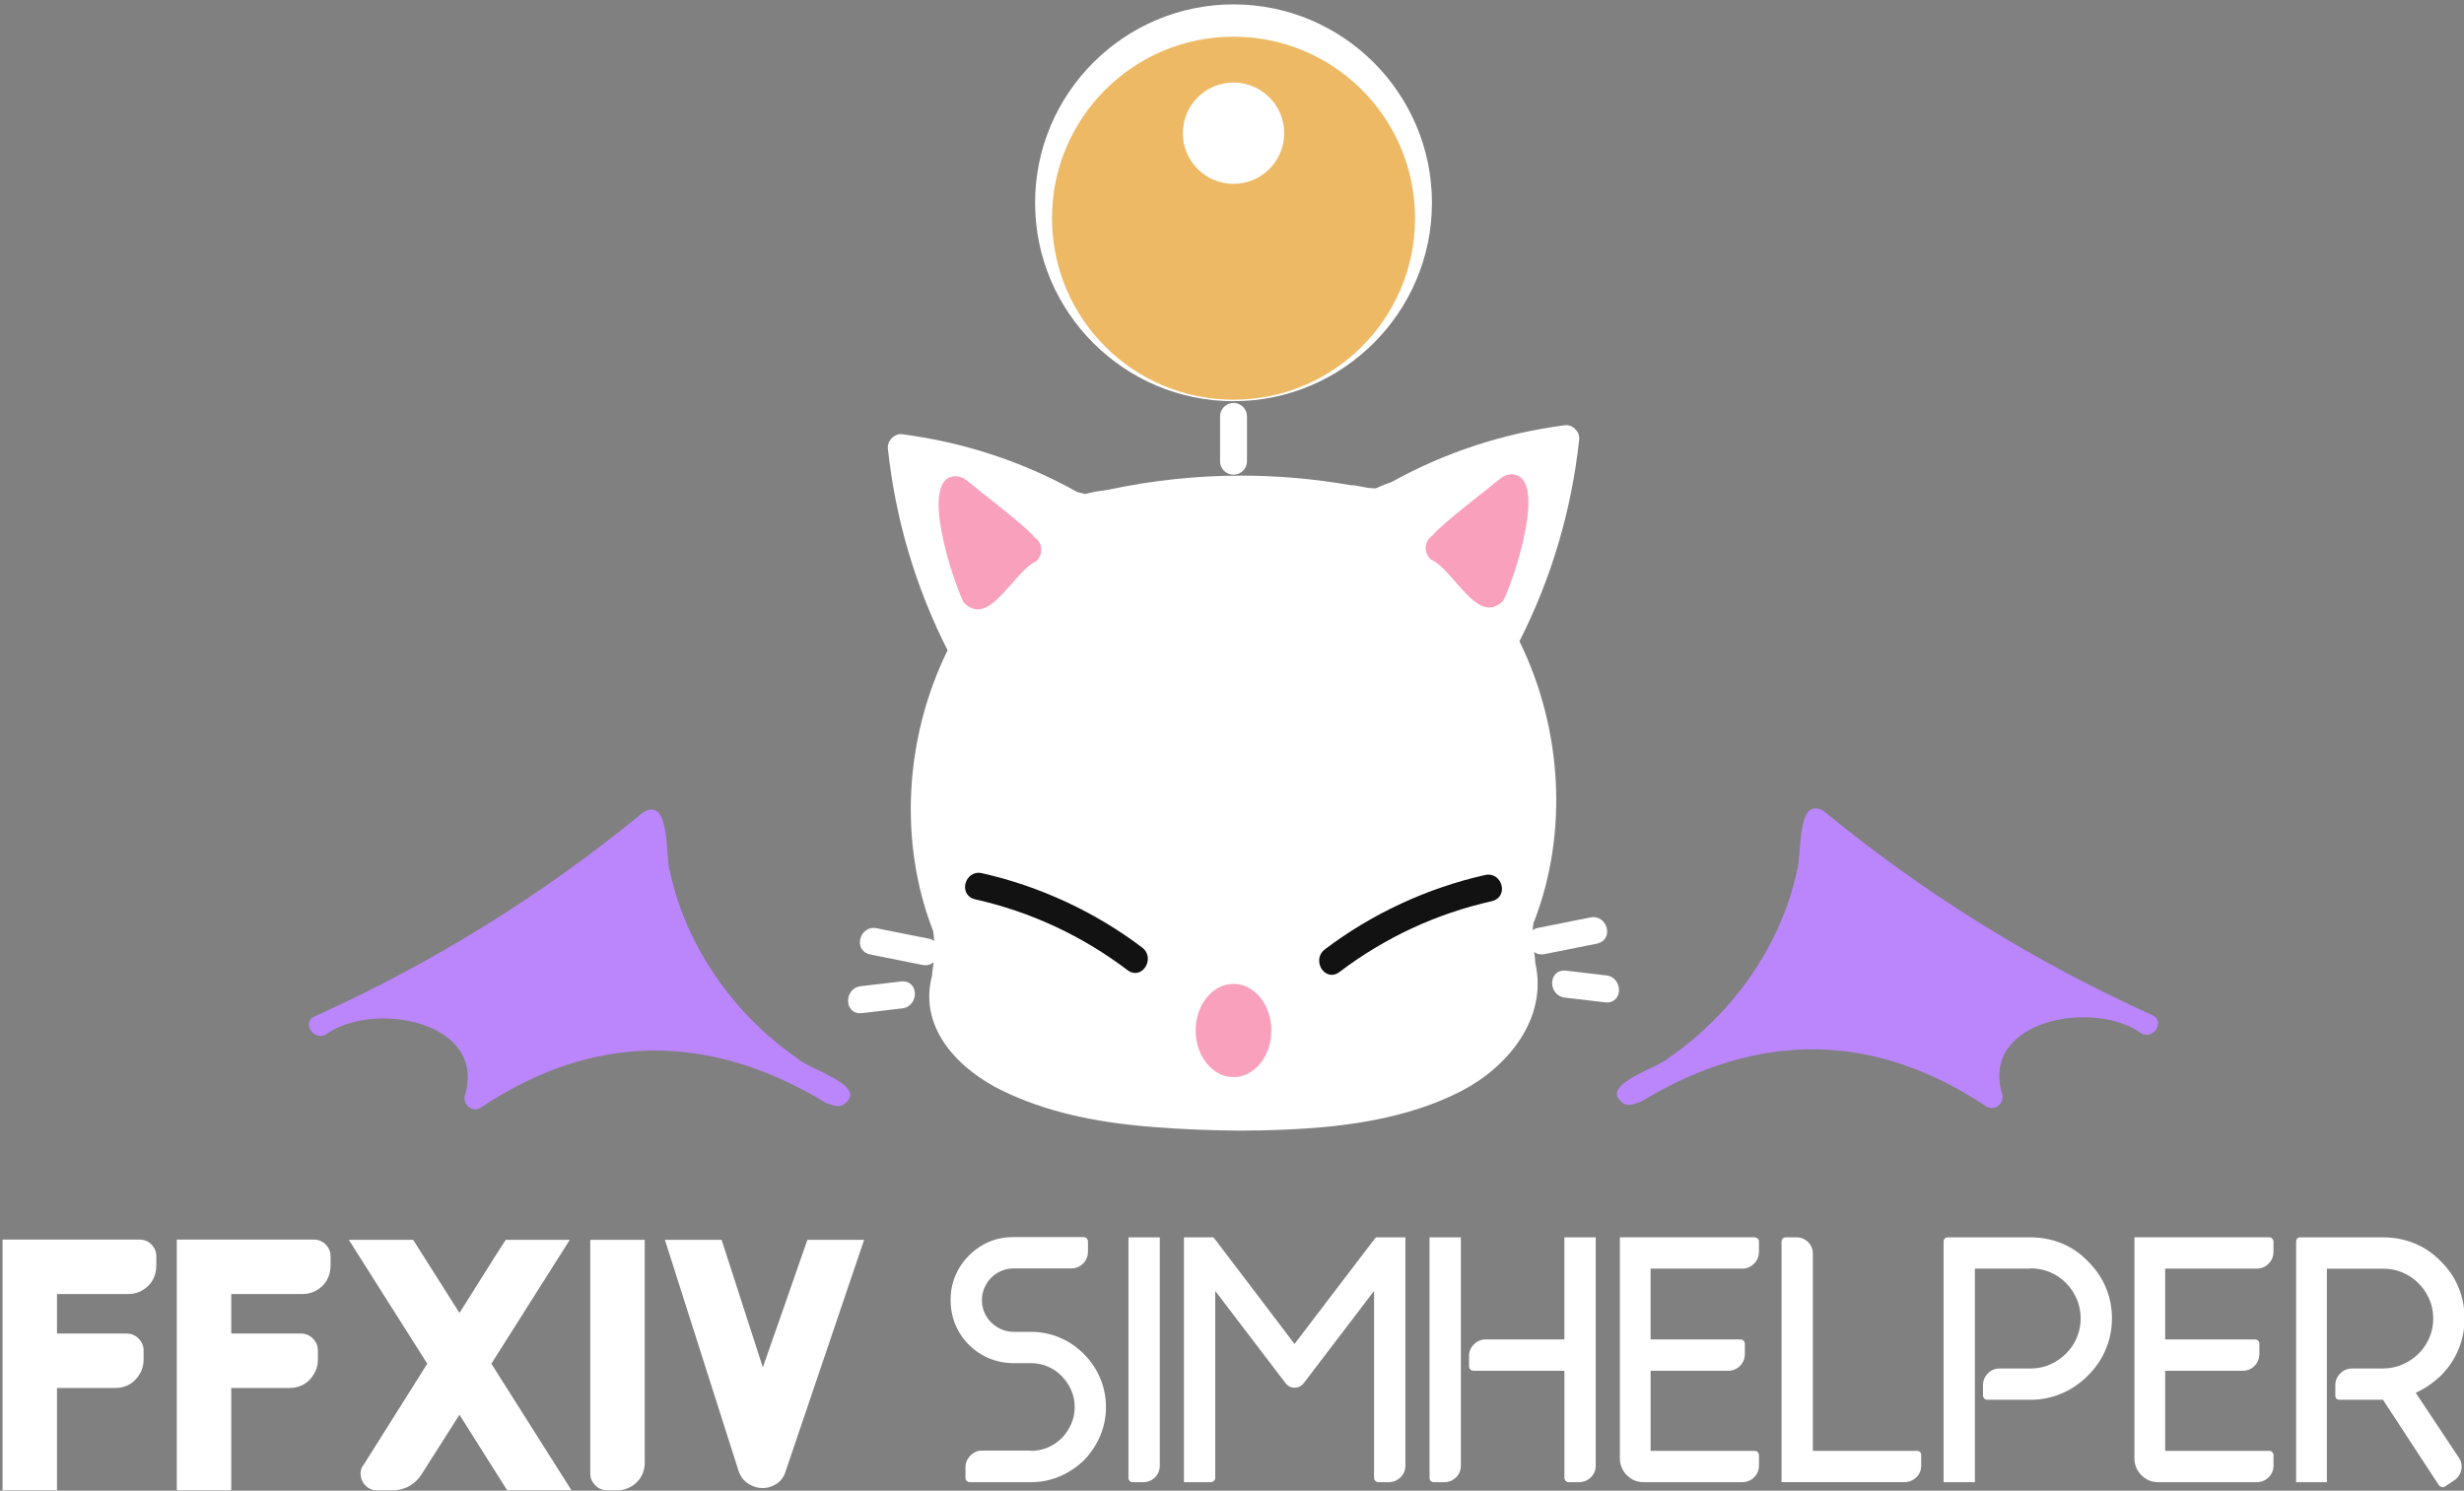 <?xml version="1.0" encoding="utf-8"?>
<!-- Generator: Adobe Illustrator 27.0.0, SVG Export Plug-In . SVG Version: 6.00 Build 0)  -->
<svg version="1.1" id="레이어_1" xmlns="http://www.w3.org/2000/svg" xmlns:xlink="http://www.w3.org/1999/xlink" x="0px"
	 y="0px" viewBox="0 0 809 489.5" style="enable-background:new 0 0 809 489.5;" xml:space="preserve">
<rect x="0" y="0" width="809" height="489.5" fill="#808080" stroke="none"/>
<style type="text/css">
	.st0{fill:#FFFFFF;}
	.st1{fill:#121212;}
	.st2{fill:#F9A0BD;}
	.st3{fill:#EDB964;}
	.st4{fill:#BB86FC;}
</style>
<g>
	<g>
		<path class="st0" d="M45.76,407.05c1.6,0,2.93,0.54,3.98,1.63c1.05,1.09,1.58,2.38,1.58,3.86v3.07c0,1.3-0.23,2.53-0.69,3.68
			c-0.46,1.15-1.13,2.14-1.99,2.98c-0.87,0.84-1.85,1.49-2.96,1.96s-2.32,0.7-3.61,0.7H18.71v12.97h22.88
			c1.54,0,2.86,0.56,3.94,1.67c1.08,1.11,1.62,2.41,1.62,3.89v3.06c0,1.3-0.25,2.5-0.74,3.61c-0.5,1.11-1.16,2.1-1.99,2.96
			c-0.83,0.87-1.81,1.53-2.92,1.99c-1.11,0.46-2.32,0.69-3.61,0.69H18.71v33.62H0.83v-82.35H45.76z"/>
		<path class="st0" d="M102.97,407.05c1.6,0,2.93,0.54,3.98,1.63c1.05,1.09,1.58,2.38,1.58,3.86v3.07c0,1.3-0.23,2.53-0.69,3.68
			c-0.46,1.15-1.13,2.14-1.99,2.98c-0.87,0.84-1.85,1.49-2.96,1.96s-2.32,0.7-3.61,0.7H75.93v12.97h22.88
			c1.54,0,2.86,0.56,3.94,1.67c1.08,1.11,1.62,2.41,1.62,3.89v3.06c0,1.3-0.25,2.5-0.74,3.61c-0.5,1.11-1.16,2.1-1.99,2.96
			c-0.83,0.87-1.81,1.53-2.92,1.99c-1.11,0.46-2.32,0.69-3.61,0.69H75.93v33.62H58.05v-82.35H102.97z"/>
		<path class="st0" d="M161.33,447.8l26.31,41.59h-21.12l-15.66-24.83l-12.32,19.36l0.09-0.09c-1.17,1.85-2.59,3.24-4.26,4.17
			c-1.67,0.93-3.55,1.39-5.65,1.39h-4.82c-1.17,0-2.18-0.28-3.01-0.83c-0.83-0.56-1.47-1.27-1.9-2.13c-0.43-0.87-0.63-1.79-0.6-2.78
			c0.03-0.99,0.38-1.92,1.06-2.78l-0.09,0.18l20.93-33.25l-10.1-15.93l-15.65-24.73h21.12l15.19,23.99l1.02-1.58
			c2.28-3.58,4.66-7.36,7.13-11.35c2.47-3.98,4.82-7.67,7.04-11.07h21.03L161.33,447.8z"/>
		<path class="st0" d="M193.81,407.14h17.88v72.99c0,2.72-0.9,4.94-2.69,6.67c-1.79,1.73-3.98,2.59-6.58,2.59h-3.06
			c-1.54,0-2.86-0.56-3.94-1.67c-1.08-1.11-1.62-2.38-1.62-3.8V407.14z"/>
		<path class="st0" d="M250.46,449.01c2.41-6.85,4.86-13.86,7.36-21.03c2.5-7.16,4.92-14.11,7.27-20.84h18.62l-25.75,75.96
			l0.09-0.19c-0.62,1.98-1.65,3.43-3.1,4.35c-1.45,0.93-2.98,1.39-4.58,1.39c-1.61,0-3.17-0.48-4.68-1.44
			c-1.51-0.96-2.58-2.36-3.2-4.21l-24.18-75.86h18.62L250.46,449.01z"/>
		<path class="st0" d="M355.92,444.66c2.28,2.29,4.05,4.93,5.31,7.92c1.26,3,1.89,6.16,1.89,9.49c0,3.27-0.63,6.41-1.89,9.4
			c-1.26,2.99-3.04,5.67-5.31,8.01c-2.34,2.28-5.01,4.06-7.99,5.33c-2.99,1.26-6.12,1.9-9.38,1.9h-20.16
			c-0.37,0-0.69-0.14-0.97-0.42c-0.28-0.28-0.42-0.61-0.42-0.98v-3.46c0-1.5,0.54-2.79,1.62-3.88c1.08-1.09,2.33-1.64,3.75-1.64
			h16.16v0.09c1.97,0,3.83-0.39,5.59-1.15c1.75-0.77,3.26-1.8,4.53-3.09c1.26-1.29,2.28-2.82,3.05-4.57
			c0.77-1.75,1.16-3.62,1.16-5.59c0-1.97-0.39-3.82-1.16-5.54c-0.77-1.72-1.79-3.25-3.06-4.57c-1.27-1.32-2.78-2.37-4.54-3.14
			c-1.76-0.77-3.63-1.16-5.6-1.16h-5.74c-2.78,0-5.42-0.51-7.92-1.53c-2.5-1.02-4.74-2.52-6.72-4.5c-1.98-1.98-3.47-4.23-4.49-6.73
			c-1.02-2.51-1.53-5.18-1.53-8.03c0-2.72,0.51-5.34,1.54-7.84s2.54-4.75,4.53-6.73c4.04-4.02,8.93-6.03,14.67-6.03h22.88
			c0.43,0,0.79,0.14,1.07,0.42c0.28,0.28,0.42,0.61,0.42,0.98v3.37c0,1.56-0.54,2.87-1.62,3.93c-1.08,1.06-2.39,1.59-3.94,1.59
			h-18.8c-1.42,0-2.76,0.26-4.03,0.79c-1.27,0.53-2.38,1.27-3.33,2.22c-0.96,0.96-1.71,2.08-2.27,3.38s-0.83,2.62-0.83,3.98
			c0,1.48,0.28,2.86,0.83,4.12c0.55,1.27,1.31,2.36,2.26,3.29c0.96,0.93,2.06,1.67,3.33,2.22c1.26,0.56,2.6,0.83,4.02,0.83h5.73
			c3.27,0,6.39,0.63,9.38,1.9C350.92,440.5,353.58,442.31,355.92,444.66z"/>
		<path class="st0" d="M370.51,485.32v-79.01h10.28v74.94c0,1.54-0.53,2.84-1.59,3.89c-1.06,1.05-2.37,1.57-3.92,1.57h-3.37
			c-0.44,0-0.78-0.14-1.03-0.42C370.63,486.01,370.51,485.69,370.51,485.32z"/>
		<path class="st0" d="M451.8,406.31h9.63v74.94c0,1.54-0.54,2.84-1.62,3.89c-1.08,1.05-2.39,1.57-3.94,1.57h-3.24
			c-0.43,0-0.79-0.14-1.07-0.42c-0.28-0.28-0.42-0.6-0.42-0.97v-61.41l-23.02,30.2c-0.8,1.05-1.82,1.58-3.05,1.58
			c-1.23,0-2.25-0.52-3.05-1.58L399,423.91v61.41c0,0.37-0.16,0.7-0.47,0.97c-0.31,0.28-0.62,0.42-0.93,0.42h-8.88v-80.4h9.63
			l0.65,0.74l26.03,34.27l26.12-34.27L451.8,406.31z"/>
		<path class="st0" d="M469.36,485.32v-79.01h10.28v74.94c0,1.54-0.53,2.84-1.59,3.89c-1.06,1.05-2.37,1.57-3.92,1.57h-3.37
			c-0.44,0-0.78-0.14-1.03-0.42C469.48,486.01,469.36,485.69,469.36,485.32z M513.64,439.84v-33.53h10.28v74.94
			c0,1.54-0.54,2.84-1.62,3.89c-1.08,1.05-2.39,1.57-3.94,1.57h-3.33c-0.37,0-0.69-0.14-0.97-0.42c-0.28-0.28-0.42-0.6-0.42-0.97
			v-35.2h-29.92c-0.37,0-0.7-0.14-0.97-0.42c-0.28-0.28-0.42-0.63-0.42-1.07v-3.33c0-1.48,0.52-2.76,1.58-3.84
			c1.05-1.08,2.38-1.62,3.98-1.62H513.64z"/>
		<path class="st0" d="M576.12,406.31c0.37,0,0.7,0.14,0.97,0.42c0.28,0.28,0.42,0.6,0.42,0.97v3.33c0,1.54-0.54,2.86-1.62,3.94
			c-1.08,1.08-2.39,1.62-3.94,1.62h-30.01v23.25h29.55c0.37,0,0.69,0.14,0.97,0.42c0.28,0.28,0.42,0.6,0.42,0.97v3.43
			c0,1.48-0.53,2.76-1.57,3.84c-1.05,1.08-2.35,1.62-3.89,1.62h-25.47v26.31h34.18c0.37,0,0.7,0.14,0.97,0.42
			c0.28,0.28,0.42,0.63,0.42,1.07v3.33c0,1.54-0.54,2.84-1.62,3.89c-1.08,1.05-2.39,1.57-3.94,1.57h-32.33c-2.16,0-4-0.77-5.51-2.32
			c-1.51-1.54-2.27-3.4-2.27-5.56v-72.53H576.12z"/>
		<path class="st0" d="M629.3,476.43c0.99,0,1.48,0.49,1.48,1.48v3.33c0,1.54-0.54,2.84-1.62,3.89c-1.08,1.05-2.39,1.57-3.94,1.57
			h-40.29V407.7c0-0.37,0.12-0.7,0.37-0.97c0.25-0.28,0.59-0.42,1.03-0.42h3.37c1.56,0,2.87,0.51,3.92,1.53s1.59,2.3,1.59,3.84
			v64.75H629.3z"/>
		<path class="st0" d="M685.44,414.09c2.59,2.53,4.57,5.4,5.93,8.61c1.36,3.21,2.04,6.64,2.04,10.28c0,3.52-0.68,6.9-2.04,10.14
			c-1.36,3.24-3.33,6.13-5.93,8.66c-2.53,2.53-5.4,4.48-8.61,5.83c-3.21,1.36-6.61,2.04-10.19,2.04h-14.17
			c-0.37,0-0.7-0.14-0.97-0.42c-0.28-0.28-0.42-0.63-0.42-1.06v-3.33c0-1.48,0.52-2.76,1.58-3.84c1.05-1.08,2.35-1.62,3.89-1.62
			h10.1c2.28,0,4.42-0.43,6.39-1.3c1.98-0.86,3.72-2.04,5.23-3.52c1.51-1.48,2.7-3.23,3.57-5.23c0.86-2.01,1.3-4.12,1.3-6.34
			c0-2.28-0.43-4.43-1.29-6.44c-0.86-2.01-2.05-3.77-3.56-5.28c-1.51-1.51-3.25-2.69-5.22-3.52c-1.97-0.83-4.1-1.25-6.37-1.25v0.09
			h-18.29v70.12h-10.28V407.7c0-0.37,0.12-0.7,0.37-0.97c0.25-0.28,0.56-0.42,0.93-0.42h27.23c3.58,0,6.98,0.65,10.19,1.95
			C680.04,409.55,682.91,411.49,685.44,414.09z"/>
		<path class="st0" d="M745.06,406.31c0.37,0,0.7,0.14,0.97,0.42c0.28,0.28,0.42,0.6,0.42,0.97v3.33c0,1.54-0.54,2.86-1.62,3.94
			c-1.08,1.08-2.39,1.62-3.94,1.62h-30.01v23.25h29.55c0.37,0,0.69,0.14,0.97,0.42c0.28,0.28,0.42,0.6,0.42,0.97v3.43
			c0,1.48-0.53,2.76-1.57,3.84c-1.05,1.08-2.35,1.62-3.89,1.62h-25.47v26.31h34.18c0.37,0,0.7,0.14,0.97,0.42
			c0.28,0.28,0.42,0.63,0.42,1.07v3.33c0,1.54-0.54,2.84-1.62,3.89c-1.08,1.05-2.39,1.57-3.94,1.57h-32.33c-2.16,0-4-0.77-5.51-2.32
			c-1.51-1.54-2.27-3.4-2.27-5.56v-72.53H745.06z"/>
		<path class="st0" d="M793.14,457.35l14.16,21.3c0.87,1.3,1.14,2.67,0.79,4.12c-0.34,1.45-1.17,2.61-2.48,3.47l-2.8,1.85
			c-0.31,0.25-0.67,0.32-1.07,0.23s-0.73-0.29-0.98-0.6l-18.36-28.07h-14.17c-0.99,0-1.48-0.49-1.48-1.48v-3.33
			c0-1.48,0.54-2.76,1.62-3.84c1.08-1.08,2.39-1.62,3.94-1.62h10c2.28,0,4.43-0.43,6.44-1.3c2.01-0.86,3.77-2.04,5.28-3.52
			c1.51-1.48,2.7-3.23,3.57-5.23c0.86-2.01,1.3-4.12,1.3-6.34c0-2.28-0.43-4.42-1.3-6.39c-0.87-1.98-2.05-3.72-3.57-5.23
			c-1.51-1.51-3.26-2.69-5.23-3.52c-1.98-0.83-4.11-1.25-6.39-1.25h-18.43v70.12h-10.1V407.7c0-0.37,0.11-0.7,0.32-0.97
			c0.22-0.28,0.54-0.42,0.98-0.42h27.28c3.59,0,6.99,0.65,10.21,1.95c3.22,1.3,6.09,3.24,8.63,5.84c2.6,2.53,4.56,5.4,5.89,8.61
			c1.33,3.21,2,6.64,2,10.28c0,3.52-0.67,6.9-2.01,10.14c-1.34,3.24-3.32,6.16-5.93,8.75C798.74,454.23,796.05,456.05,793.14,457.35
			z"/>
	</g>
	<g>
		<g>
			<path class="st0" d="M524.35,309.86l-17.24,3.45c-0.32,0.06-0.63,0.1-0.95,0.1c0,0,0,0,0,0c-0.97,0-1.81-0.3-2.49-0.78
				c0.24,1.17,0.38,2.37,0.41,3.57c4.17,18.17-8.99,34.13-24.12,41.98c-12.94,6.71-28.91,10.71-48.83,12.22
				c-7.52,0.57-15.4,0.86-23.41,0.86c-9.51,0-19.44-0.41-29.51-1.21c-20.03-1.59-35.62-5.36-49.06-11.87
				c-13.88-6.72-27.3-19.96-23.35-36.96c0.06-0.24,0.13-0.46,0.22-0.68c0.02-0.75,0.08-1.5,0.21-2.26c0.14-0.77,0.24-1.53,0.33-2.3
				c-0.72,0.59-1.64,0.98-2.73,0.98c0,0,0,0,0,0c-0.31,0-0.63-0.03-0.94-0.1l-17.24-3.45c-2.19-0.44-3.51-2.22-3.3-4.44
				c0.2-2.07,1.85-4.26,4.5-4.26c0.31,0,0.63,0.03,0.95,0.1l17.23,3.44c0.65,0.13,1.21,0.39,1.69,0.73c-0.07-1.1-0.18-2.21-0.33-3.3
				c-0.06-0.13-0.13-0.26-0.19-0.4c-11.07-28.78-9.22-63.01,4.93-91.73c-10.54-20.76-17.15-43.09-19.63-66.39
				c-0.11-1.06,0.3-2.2,1.13-3.12c0.85-0.94,1.97-1.49,3.07-1.49c0.14,0,0.28,0.01,0.42,0.03c20.48,2.66,39.84,9.05,57.58,19
				c0.87,0.22,1.74,0.43,2.61,0.65c1.03-0.29,2.1-0.49,3.12-0.74c0.42-0.1,0.82-0.16,1.21-0.19c1.13-0.2,2.26-0.37,3.39-0.51
				c14.26-3.05,28.88-4.61,43.47-4.61c12.06,0,24.19,1.07,36.1,3.16c0.52-0.01,1.04,0.02,1.55,0.12c1.3,0.25,2.61,0.48,3.92,0.72
				c0.37,0.04,0.74,0.08,1.11,0.12c0.48,0.01,0.97,0.04,1.45,0.09c1.69-0.79,3.4-1.48,5.11-2.02c17.62-9.8,36.83-16.11,57.14-18.75
				c0.14-0.02,0.28-0.03,0.42-0.03c1.1,0,2.22,0.54,3.07,1.49c0.83,0.92,1.24,2.06,1.13,3.12c-2.48,23.29-9.08,45.63-19.63,66.39
				c14.15,28.72,16,62.95,4.93,91.73c-0.09,0.23-0.19,0.45-0.31,0.66c-0.01,0.02-0.01,0.04-0.02,0.06
				c-0.09,0.81-0.17,1.63-0.26,2.44c0.49-0.37,1.08-0.65,1.76-0.78l17.23-3.44c0.32-0.06,0.64-0.1,0.95-0.1
				c2.65,0,4.3,2.19,4.5,4.26C527.87,307.64,526.54,309.42,524.35,309.86z M527.44,320.31l-13.36-1.58
				c-0.2-0.02-0.39-0.03-0.57-0.03c-2.16,0-3.76,1.57-3.89,3.82c-0.13,2.2,1.27,4.72,4.11,5.06l13.36,1.58
				c0.2,0.02,0.39,0.03,0.57,0.03c2.16,0,3.76-1.57,3.89-3.82C531.68,323.16,530.28,320.64,527.44,320.31z M296.49,322.24
				c-0.18,0-0.37,0.01-0.57,0.03l-13.36,1.58c-2.85,0.34-4.24,2.86-4.11,5.06c0.13,2.25,1.73,3.82,3.89,3.82c0,0,0,0,0,0
				c0.18,0,0.37-0.01,0.57-0.03l13.36-1.58c2.85-0.34,4.24-2.86,4.11-5.06C300.25,323.81,298.65,322.24,296.49,322.24z
				 M400.58,136.73v14.73c0,2.44,1.98,4.42,4.42,4.42s4.42-1.98,4.42-4.42v-14.73c0-2.44-1.98-4.42-4.42-4.42
				S400.58,134.3,400.58,136.73z M405,131.74c35.92,0,65.15-29.23,65.15-65.15S440.92,1.44,405,1.44s-65.15,29.23-65.15,65.15
				S369.08,131.74,405,131.74z"/>
			<path class="st1" d="M375.04,311.17c-15.46-11.72-33.68-20.17-52.69-24.45c-0.35-0.08-0.7-0.12-1.05-0.12
				c-2.57,0-4.19,2.14-4.42,4.15c-0.25,2.23,1.06,4.06,3.24,4.55c18.28,4.11,35.14,11.95,50.14,23.32c0.76,0.58,1.61,0.88,2.45,0.88
				c0,0,0,0,0,0c1.71,0,3.27-1.24,3.89-3.08C377.28,314.46,376.66,312.4,375.04,311.17z"/>
			<path class="st1" d="M493.11,291.35c-0.22-2.01-1.85-4.15-4.42-4.15c-0.34,0-0.7,0.04-1.05,0.12
				c-19.01,4.27-37.23,12.73-52.69,24.45c-1.62,1.23-2.23,3.29-1.57,5.26c0.62,1.84,2.18,3.08,3.88,3.08c0,0,0,0,0,0
				c0.85,0,1.7-0.3,2.46-0.88c14.99-11.37,31.86-19.21,50.14-23.32C492.05,295.41,493.36,293.58,493.11,291.35z"/>
			<ellipse class="st2" cx="405" cy="338.39" rx="12.43" ry="15.31"/>
			<path class="st2" d="M339.69,176.48c-2.31-3.26-19.08-16.01-22.41-18.81c-1.05-0.84-2.35-1.3-3.67-1.3
				c-12.1,0.44-0.72,34.47,2.79,41.43c8.41,8.76,16.2-10.12,23.86-13.51C342.57,182.01,342.5,178.42,339.69,176.48z"/>
			<path class="st2" d="M470.31,175.87c2.31-3.26,19.08-16.01,22.41-18.81c1.05-0.84,2.35-1.3,3.67-1.3
				c12.1,0.44,0.72,34.47-2.79,41.43c-8.41,8.76-16.2-10.12-23.86-13.51C467.43,181.4,467.5,177.81,470.31,175.87z"/>
			<path class="st3" d="M405,12.05c-32.92,0-59.6,26.68-59.6,59.6s26.68,59.6,59.6,59.6s59.6-26.68,59.6-59.6
				S437.92,12.05,405,12.05z M405,60.38c-9.19,0-16.64-7.45-16.64-16.64s7.45-16.64,16.64-16.64s16.64,7.45,16.64,16.64
				S414.19,60.38,405,60.38z"/>
		</g>
		<g>
			<path class="st4" d="M706.76,333.4c-38.72-17.5-75.16-40.02-107.95-67.05c-9.15-5.42-7.13,14.88-8.8,19.59
				c-5.32,24.7-21.21,47.05-41.94,61.29c-3.31,3.44-22.95,8.76-15.55,14.68c1.79,1.81,4.24,0.52,6.27-0.15
				c38.08-23.08,76.19-23.29,113.47,1.63c2.76,1.55,5.77-1,5.14-3.95c-7.55-24.65,30.41-31.44,45.83-20
				C707.3,341.29,710.86,335.26,706.76,333.4z"/>
			<path class="st4" d="M103.24,333.8c38.72-17.5,75.16-40.02,107.95-67.05c9.15-5.42,7.13,14.88,8.8,19.59
				c5.32,24.7,21.21,47.05,41.94,61.29c3.31,3.44,22.95,8.76,15.55,14.68c-1.79,1.81-4.24,0.52-6.27-0.15
				c-38.08-23.08-76.19-23.29-113.47,1.63c-2.76,1.55-5.77-1-5.14-3.95c7.55-24.65-30.41-31.44-45.83-20
				C102.7,341.68,99.14,335.65,103.24,333.8z"/>
		</g>
	</g>
</g>
</svg>
